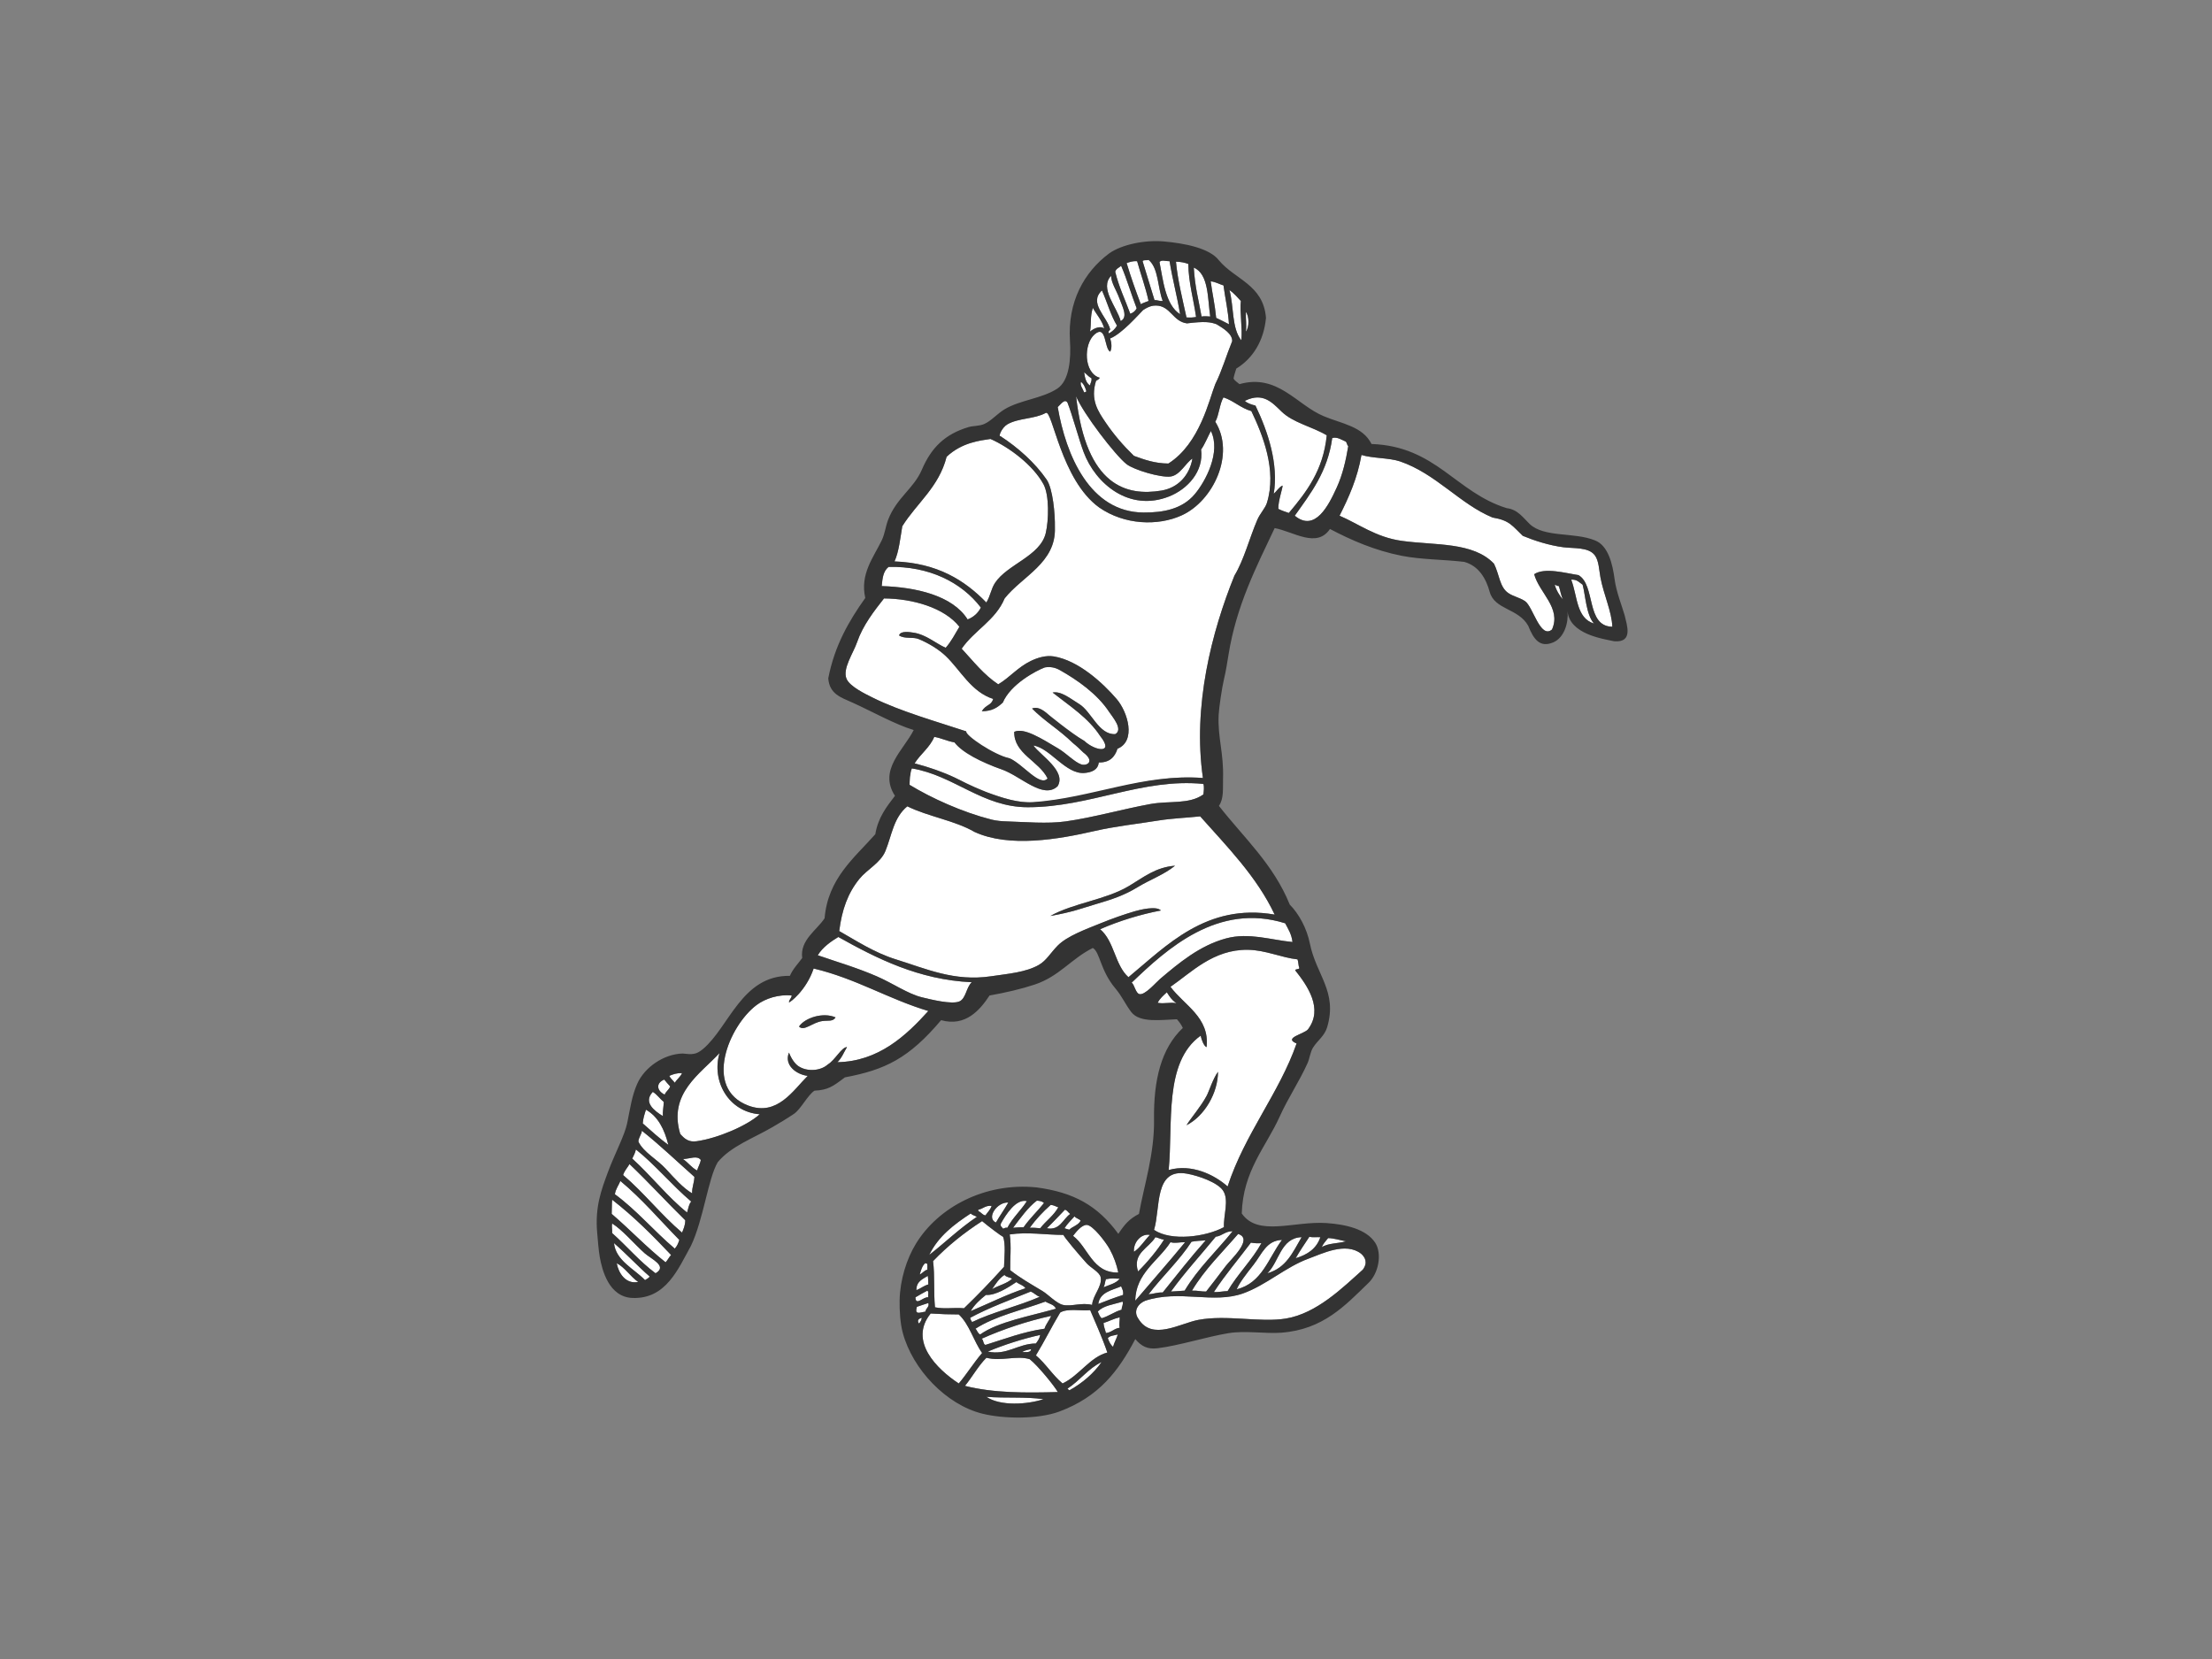 <?xml version="1.0" encoding="utf-8"?>
<!-- Generator: Adobe Illustrator 17.0.0, SVG Export Plug-In . SVG Version: 6.00 Build 0)  -->
<!DOCTYPE svg PUBLIC "-//W3C//DTD SVG 1.1//EN" "http://www.w3.org/Graphics/SVG/1.1/DTD/svg11.dtd">
<svg version="1.1" id="Layer_1" xmlns="http://www.w3.org/2000/svg" xmlns:xlink="http://www.w3.org/1999/xlink" x="0px" y="0px"
	 width="800px" height="600px" viewBox="0 0 800 600" enable-background="new 0 0 800 600" xml:space="preserve">
<rect x="0" y="0" width="800" height="600" fill="#808080" stroke="none"/>
<g>
	<path fill="#FFFFFF" d="M404.959,476.419c-2.163,0.475-3.841,1.437-5.853,2.065c0.082,1.411,0.596,2.393,0.862,3.618
		c2.094-0.201,2.937-1.654,4.991-1.896C404.652,478.871,405.004,477.912,404.959,476.419z"/>
	<path fill="#FFFFFF" d="M420.018,177.43c5.998-0.991,10.182-5.459,11.236-11.567c-2.292,1.373-4.426,5.966-7.842,6.471
		c-3.514,0.521-13.34-2.384-15.993-4.478c-4.053-3.199-15.567-18.127-18.233-24.525C392.853,176.095,407.694,179.465,420.018,177.43
		z"/>
	<path fill="#FFFFFF" d="M397.039,474.351c0.396,0.868,0.7,1.826,1.378,2.413c2.673-0.774,4.553-2.338,7.233-3.101
		c0.007-1.242,0.695-1.763,0.343-2.928C402.851,471.782,399.011,472.132,397.039,474.351z"/>
	<path fill="#FFFFFF" d="M397.211,471.595c2.902-1.173,5.872-2.28,8.957-3.271c0.211-1.476-0.343-2.184-0.691-3.099
		C402.061,466.687,397.807,467.314,397.211,471.595z"/>
	<path fill="#FFFFFF" d="M448.771,108.852c-1.298-1.401-2.541-2.858-4.13-3.964c1.656,5.952,0.774,13.859,4.296,18.176
		C449.415,118.764,448.293,112.505,448.771,108.852z"/>
	<path fill="#FFFFFF" d="M346.756,475.384c-3.179,0.009-6.655-0.104-10.161-0.345c-8.082,9.969,2.267,20.144,10.161,25.314
		c2.972-3.514,5.43-7.54,8.439-11.019C352.092,484.975,350.619,478.982,346.756,475.384z"/>
	<path fill="#FFFFFF" d="M383.436,474.697c-3.048,5.046-5.717,10.471-8.785,15.497c3.585,3.017,6.046,7.159,9.646,10.159
		c6.061-2.897,9.961-9.585,16.189-11.191c-1.633-4.898-4.716-11.831-6.202-15.328C391.094,474.183,386.079,473.091,383.436,474.697z
		"/>
	<path fill="#FFFFFF" d="M377.41,506.038c-6.481-0.946-13.743-0.307-20.667-0.861C361.725,508.603,371.503,507.985,377.41,506.038z"
		/>
	<path fill="#FFFFFF" d="M444.474,117.28c-0.309-5.035-1.362-9.322-1.981-14.047c-1.555-0.48-2.795-1.28-4.627-1.487
		c0.614,4.7,1.496,8.184,1.98,13.219C441.393,115.735,442.991,116.448,444.474,117.28z"/>
	<path fill="#FFFFFF" d="M372.415,491.572c-4.732-1.464-10.2,0.864-15.673-0.516c-2.981,2.988-5.064,6.872-7.749,10.16
		c10.333,2.632,21.916,2.549,33.58,2.239C381.325,501.216,375.353,493.896,372.415,491.572z"/>
	<path fill="#FFFFFF" d="M386.877,502.765c4.623-2.612,8.547-5.918,11.54-10.16c-4.765,2.23-7.862,6.72-12.398,9.644
		C386.422,502.302,386.34,502.848,386.877,502.765z"/>
	<path fill="#FFFFFF" d="M420.513,108.852c-1.863-4.8-1.462-11.867-5.12-14.872c-0.565,0.317-1.894-0.128-2.151,0.497
		c1.426,4.598,2.988,9.873,4.299,14.044C418.658,108.505,419.325,108.941,420.513,108.852z"/>
	<path fill="#FFFFFF" d="M399.362,118.768c-0.847-3.009-2.762-4.947-4.128-7.437c-1.032,3.475-0.473,5.233-0.994,8.593
		C395.077,119.187,397.484,117.587,399.362,118.768z"/>
	<path fill="#FFFFFF" d="M404.816,107.859c-1.015-2.837-2.914-5.474-2.976-8.094c-4.336,4.514,2.174,11.321,3.471,16.358
		C408.13,114.684,405.875,110.83,404.816,107.859z"/>
	<path fill="#FFFFFF" d="M401.015,120.585c1.282-0.643,2.25-1.604,2.973-2.809c-2.307-3.749-3.566-8.551-5.453-12.724
		c-4.9,4.511,1.75,9.325,2.976,14.046C401.471,119.452,400.618,119.728,401.015,120.585z"/>
	<path fill="#FFFFFF" d="M437.698,114.47c-0.958-6.274-0.466-15.379-5.948-17.68c0.43,7.129,1.707,11.432,2.809,17.68
		C435.957,114.27,436.346,114.447,437.698,114.47z"/>
	<path fill="#FFFFFF" d="M392.919,141.571c-0.417-1.401-0.926-2.711-1.984-3.472c-0.411,1.333,0.683,2.444,1.156,3.802
		C392.503,141.926,392.603,141.642,392.919,141.571z"/>
	<path fill="#FFFFFF" d="M394.239,139.423c0.062-0.985,0.704-1.392,0.498-2.645c-1.074-0.524-1.718-1.476-2.646-2.148
		C392.355,136.681,392.798,138.551,394.239,139.423z"/>
	<path fill="#FFFFFF" d="M397.71,136.615c-0.198,0.628-0.873,0.777-1.324,1.156c-2.116,6.811,0.704,10.956,3.569,15.159
		c2.907,4.265,6.184,8.103,10.148,11.941c3.723,1.345,7.431,2.731,12.455,2.773c11.451-7.247,14.799-23.369,16.958-28.715
		c2.476-4.969,4.053-10.523,6.116-15.533c0.13-2.6-3.143-4.624-5.62-6.114c-2.223-0.833-4.25-1.124-10.741-0.331
		c-5.138-0.668-5.943-6.41-11.237-6.444c-0.967,0-2.419,0.144-4.627,1.653c-1.558,1.536-7.686,8.604-11.897,10.244
		c0.469,1.368,0.742,3.495,0,4.793c-2.197-1.121-1.274-9.993-5.616-6.279C391.811,124.405,391.927,134.949,397.71,136.615z"/>
	<path fill="#FFFFFF" d="M432.577,114.636c-0.908-6.359-2.732-12.514-2.809-19.17c-1.263-0.497-2.736-0.789-4.463-0.826
		c0.59,6.581,2.487,14.094,3.801,20.16C430.705,114.909,431.481,114.82,432.577,114.636z"/>
	<path fill="#FFFFFF" d="M426.794,113.646c-1.076-6.583-2.74-12.574-3.799-19.169c-1.11,0.046-3.099-0.664-3.638,0.329
		C420.591,100.891,421.408,110.245,426.794,113.646z"/>
	<path fill="#FFFFFF" d="M332.289,478.657c0.59-0.332,1.164-1.587,1.035-2.067C332.317,476.944,331.593,477.398,332.289,478.657z"/>
	<path fill="#FFFFFF" d="M415.393,108.852c-1.159-5.218-2.806-9.597-4.134-14.375c-1.623-0.138-2.669,0.303-3.799,0.659
		c1.632,5.397,3.239,9.873,5.123,14.872C413.428,109.531,414.454,109.235,415.393,108.852z"/>
	<path fill="#FFFFFF" d="M411.095,111.496c-1.975-5.019-3.5-10.49-5.618-15.368c-0.746,0.687-1.841,1.024-2.147,2.148
		c1.346,5.539,3.609,10.162,5.453,15.203C409.842,113.107,410.636,112.468,411.095,111.496z"/>
	<path fill="#FFFFFF" d="M400.654,483.994c0.459,1.207,0.977,2.354,1.896,3.101c0.452-1.615,1.244-2.889,1.721-4.478
		C403.005,483.015,401.33,483.006,400.654,483.994z"/>
	<path fill="#FFFFFF" d="M356.572,468.324c-2.105,1.684-4.11,3.47-5.511,5.855c6.586-2.769,12.785-5.93,19.804-8.267
		c-0.716-1.123-2.275-1.397-3.271-2.239C364.66,465.637,360.027,468.603,356.572,468.324z"/>
	<path fill="#FFFFFF" d="M394.973,471.943c0.254-3.543,3.73-6.633,3.101-9.989c-0.345-1.841-3.62-3.475-4.994-4.994
		c-2.774-3.065-8.475-9.778-8.439-10.333c-6.404-0.005-12.983-1.153-19.459-0.172c0.643,4.405,0.086,8.841,0.172,12.915
		c3.732,2.929,7.238,4.87,11.709,7.577c2.005,1.213,5.055,4.484,7.407,4.996C387.566,472.613,391.149,470.964,394.973,471.943z"/>
	<path fill="#FFFFFF" d="M378.097,470.735c-8.517,3.128-18.006,5.138-25.314,9.817c0.677,0.585,0.784,1.739,1.722,2.066
		c6.495-4.616,18.138-6.65,27.38-9.3C381.304,471.776,379.392,471.564,378.097,470.735z"/>
	<path fill="#FFFFFF" d="M376.032,469.013c-1.275-0.448-2.01-1.434-3.274-1.896c-7.424,3.024-15.077,5.821-21.868,9.473
		c0.043,0.703,0.444,1.047,0.689,1.549C358.737,474.638,368.23,472.401,376.032,469.013z"/>
	<path fill="#FFFFFF" d="M355.195,441.633c-6.528,4.207-12.482,8.988-17.737,14.464c0.674,5.436,0.149,10.78,0.689,16.706
		c3.556,0.718,6.52,0.028,10.504,0.344c5.003-4.814,9.819-9.813,14.466-14.981c0.129-3.231,0.644-8.43-0.343-10.85
		C362.214,447.102,357.465,443.562,355.195,441.633z"/>
	<path fill="#FFFFFF" d="M380.164,475.901c-8.751,1.93-17.246,4.762-25.141,8.267c0.762,0.442,0.47,1.939,1.375,2.24
		c6.833-2.13,13.971-4.85,21.355-5.856C378.317,478.763,379.503,477.595,380.164,475.901z"/>
	<path fill="#FFFFFF" d="M363.287,461.091c-1.949,1.266-3.202,3.23-4.477,5.167c2.276-1.397,5.356-1.99,7.231-3.789
		C365.221,461.914,363.844,461.914,363.287,461.091z"/>
	<path fill="#FFFFFF" d="M399.968,462.644c-0.342,0.918-0.371,2.155-0.862,2.926c2.09-0.894,4.556-1.415,5.853-3.1
		C402.796,462.409,402.216,462.22,399.968,462.644z"/>
	<path fill="#FFFFFF" d="M372.93,487.957c-1.235,0.199-2.418,0.45-3.27,1.033C371.082,488.98,372.813,489.274,372.93,487.957z"/>
	<path fill="#FFFFFF" d="M334.703,474.351c0.134-1.263,1.541-1.709,1.03-3.1c-1.361,0.475-2.784,0.889-4.131,1.379
		C330.705,475.713,332.638,474.684,334.703,474.351z"/>
	<path fill="#FFFFFF" d="M376.203,482.789c-6.245,1.391-13.178,3.583-18.942,6.028c6.79,1.511,10.919-2.894,17.39-2.927
		C375.301,484.989,375.981,484.116,376.203,482.789z"/>
	<path fill="#FFFFFF" d="M388.084,446.971c5.561,4.198,6.958,13.476,16.358,13.259c-0.563-2.792-1.609-5.746-3.098-8.438
		c-1.477-2.671-6.118-8.68-8.265-8.782C391.247,442.924,389.192,445.528,388.084,446.971z"/>
	<path fill="#FFFFFF" d="M335.218,456.959c-0.203-0.026-0.49,0.029-0.515-0.173c-1.168,0.9-1.598,2.537-2.068,4.132
		c1.057-0.434,1.564-1.42,2.754-1.721C335.32,458.464,335.556,457.424,335.218,456.959z"/>
	<path fill="#FFFFFF" d="M351.061,438.877c-6.027,3.96-11.732,8.244-14.981,14.982c5.795-4.537,11.027-9.639,17.22-13.777
		C352.579,439.656,351.613,439.472,351.061,438.877z"/>
	<path fill="#FFFFFF" d="M358.638,436.122c-2.295-0.229-3.069,1.064-4.823,1.379c0,0.17,0,0.341,0,0.516
		c1.02,0.357,1.4,1.357,2.583,1.55C357.151,438.422,358.182,437.561,358.638,436.122z"/>
	<path fill="#FFFFFF" d="M335.733,469.187c-0.22-1.069,0.327-1.839-0.343-2.412c-1.451,0.785-2.912,1.564-4.305,2.412
		C331.14,472.536,333.969,468.872,335.733,469.187z"/>
	<path fill="#FFFFFF" d="M335.562,461.436c-1.913,1.188-4.19,2.011-4.133,5.168c1.543-0.582,2.645-1.604,4.304-2.068
		C335.69,462.908,335.704,462.411,335.562,461.436z"/>
	<path fill="#FFFFFF" d="M362.772,444.387c0.509-0.12,0.75-0.512,1.548-0.343c1.912-3.658,4.903-6.234,7.061-9.643
		c-3.964-0.945-7.629,4.96-9.3,7.922C361.429,443.478,362.598,443.903,362.772,444.387z"/>
	<path fill="#FFFFFF" d="M378.612,444.215c4.752,0.899,5.811-3.371,8.44-5.167c-0.679-0.465-1.002-1.293-1.896-1.547
		C382.971,439.734,380.866,442.05,378.612,444.215z"/>
	<path fill="#FFFFFF" d="M376.203,444.215c2.052-2.654,4.868-4.544,6.542-7.577c-0.929-0.276-1.601-0.81-2.755-0.86
		c-2.805,2.475-5.355,5.206-7.575,8.266C373.812,443.967,374.981,444.117,376.203,444.215z"/>
	<path fill="#FFFFFF" d="M370.175,443.871c2.21-3.187,5.022-5.768,7.407-8.783c-0.562-0.586-1.502-0.795-2.584-0.86
		c-3.154,2.342-6,6.369-8.611,9.817C367.874,443.967,368.428,443.825,370.175,443.871z"/>
	<path fill="#FFFFFF" d="M386.706,444.731c1.266-1.201,3.309-1.627,4.133-3.27c-0.602-0.661-1.688-0.837-2.236-1.552
		c-1.226,1.417-2.604,2.679-3.618,4.306C385.524,444.423,386.133,444.56,386.706,444.731z"/>
	<path fill="#FFFFFF" d="M360.187,442.149c1.416-2.488,3.073-4.735,4.478-7.232C360.613,434.647,356.565,440.553,360.187,442.149z"
		/>
	<path fill="#FFFFFF" d="M450.589,119.923c1.269-1.53,1.208-5.61,0-7.107C450.529,116.005,450.892,117.436,450.589,119.923z"/>
	<path fill="#FFFFFF" d="M431.091,466.777c2.198-0.066,3.234,0.36,5.121,0.33c2.144-2.726,4.357-5.593,7.106-9.253
		c1.781-2.37,10.171-9.834,4.462-11.568C442.049,452.949,435.721,459.015,431.091,466.777z"/>
	<path fill="#FFFFFF" d="M470.75,447.443c-7.612,0.239-8.09,8.965-12.394,13.055C465.181,458.555,467.487,453.027,470.75,447.443z"
		/>
	<path fill="#FFFFFF" d="M477.523,447.443c-1.306-0.071-2.918,0.168-3.963-0.164c-1.69,2.551-3.415,5.066-4.959,7.767
		C472.858,453.794,476.154,451.582,477.523,447.443z"/>
	<path fill="#FFFFFF" d="M447.283,466.28c9.172-2.232,11.47-11.333,16.361-17.846c-5.687,0.218-7.207,5.045-10.245,8.924
		C450.678,460.825,448.209,463.987,447.283,466.28z"/>
	<path fill="#FFFFFF" d="M443.98,466.943c3.595-6.155,8.996-11.383,12.227-17.352c-1.175,0.133-2.331,0.06-3.797-0.164
		c-4.454,5.958-9.277,11.547-13.388,17.847C440.557,467.415,442.381,466.957,443.98,466.943z"/>
	<path fill="#FFFFFF" d="M480.333,447.774c-0.837,1.038-1.764,1.98-2.313,3.304c2.365-1.552,5.997-1.3,8.76-2.147
		C484.558,448.526,482.449,447.823,480.333,447.774z"/>
	<path fill="#FFFFFF" d="M415.393,468.099c1.808-0.12,3.113-0.74,5.12-0.661c5.11-6.35,10.142-12.774,15.535-18.838
		c-1.778,0.096-3.555,0.189-5.123,0.495C426.678,455.704,420.325,461.628,415.393,468.099z"/>
	<path fill="#FFFFFF" d="M411.592,459.837c3.102-3.017,7.353-8.063,9.417-11.567c-0.811,0.144-2.091-0.659-3.139-0.827
		C415.476,451.434,409.445,453.238,411.592,459.837z"/>
	<path fill="#FFFFFF" d="M415.888,446.617c-3.199-0.599-6.049,2.715-5.785,6.113C412.161,451.481,413.99,448.575,415.888,446.617z"
		/>
	<path fill="#FFFFFF" d="M423.323,449.261c-4.322,6.751-12.653,11.25-12.725,21.152c5.991-7.063,12.13-13.979,18.012-21.152
		C426.526,449.215,425.037,449.762,423.323,449.261z"/>
	<path fill="#FFFFFF" d="M473.228,455.21c-8.295,3.037-15.23,9.541-23.629,12.559c-10.798,3.879-22.979-1.423-35.362,2.643
		c-2.54,0.979-4.566,3.719-2.481,6.61c4.924,8.002,15.026,1.573,21.647,0.331c10.348-1.944,22.383,1.067,31.727-0.497
		c11.092-1.856,20.5-11.167,27.762-17.681c1.928-2.619,0.748-4.536-0.662-5.783C486.643,449.124,478.271,453.365,473.228,455.21z"/>
	<path fill="#FFFFFF" d="M463.478,148.843c-3.256-3.137-6.606-7.062-13.055-3.967c-0.1,0.008-0.194,0.025-0.162,0.165
		c0.963,0.85,2.362,1.272,3.797,1.652c4.571,9.482,8.383,21.174,6.609,31.892c1.083-0.956,1.792-2.287,3.143-2.974
		c0.345,0.257-1.587,5.463-1.49,8.428c1.159,0.602,2.491,1.036,3.802,1.487c6.369-7.566,12.455-15.416,13.716-28.092
		C474.425,154.233,467.757,152.965,463.478,148.843z"/>
	<path fill="#FFFFFF" d="M576.838,200.895c-2.226-3.098-7.629-2.482-11.401-2.974c-5.279-0.689-10.563-2.417-14.708-4.13
		c-3.806-3.603-4.688-5.59-10.908-6.612c-11.797-4.853-20.528-15.917-33.543-20.325c-3.801-1.286-9.999-1.079-13.883-2.313
		c-1.489,8.481-4.588,15.35-7.93,21.978c6.814,2.904,13.161,7.797,22.472,9.087c12.143,1.683,25.808,0.32,33.38,8.262
		c1.994,3.982,2.005,8.391,5.125,10.578c1.815,1.273,4.173,1.658,6.112,2.972c2.858,1.936,5.524,13.831,9.748,10.246
		c3.477-7.795-4.665-13.281-6.444-19.994c3.802-2.555,11.454-0.363,16.03,0.33c6.274,3.665,2.596,18.502,12.227,18.673
		c-0.148-5.361-3.184-11.804-4.296-17.847C578.318,206.103,578.25,202.861,576.838,200.895z"/>
	<path fill="#FFFFFF" d="M568.245,209.653c2.279,5.849,1.806,13.947,8.26,15.863c-2.83-3.06-3.108-10.262-4.128-14.045
		C571.187,210.674,570.391,209.489,568.245,209.653z"/>
	<path fill="#FFFFFF" d="M423.323,356.887c4.901,6.658,14.252,11.04,13.055,21.813c-0.904-0.293-1.77-2.417-2.148-4.133
		c-13.429,9.594-9.919,31.866-11.567,48.585c8.426-2.4,16.711,1.845,21.317,5.948c6.247-19.128,18.673-33.719,24.951-51.723
		c-5.025-2.025,2.833-3.402,4.134-5.123c5.587-7.404-0.167-15.718-4.63-21.317c0.136-0.635,1.324-0.218,1.488-0.825
		c-0.385-0.882-0.292-2.244-0.659-3.142c-5.78-0.606-11.578-3.396-18.014-3.469C438.773,343.36,430.898,351.676,423.323,356.887z
		 M429.106,406.957c1.844-2.945,5.175-6.68,7.308-10.664c0.826-1.541,2.267-6.199,4.094-8.668
		C440.508,395.182,435.702,403.612,429.106,406.957z"/>
	<path fill="#FFFFFF" d="M413.575,185.361c7.18,0.043,13.97-1.247,18.507-6.61c3.927-4.642,9.586-15.269,5.855-22.886
		c-0.897,1.638-2.421,5.279-3.54,6.692c1.044,7.986-4.99,14.376-11.528,16.975c-14.443,5.741-26.668-4.58-30.941-15.983
		c-1.756-4.687-4.135-13.624-5.873-17.972c-1.049-1.452-2.321,0.579-3.512,1.648C385.52,164.639,394.159,185.247,413.575,185.361z"
		/>
	<path fill="#FFFFFF" d="M562.297,211.471c0.355,1.636,1.918,4.352,2.973,5.287c-0.738-1.353-0.955-3.23-1.487-4.791
		C563.131,211.959,562.824,211.602,562.297,211.471z"/>
	<path fill="#FFFFFF" d="M486.78,159.749c-1.507-0.658-3.225-1.867-4.96-1.322c-1.67,12.209-7.782,19.978-13.551,28.092
		c7.359,6.076,12.248-3.76,15.203-10.247c2.123-4.648,3.313-9.874,4.134-14.872C487.19,160.989,487.135,160.216,486.78,159.749z"/>
	<path fill="#FFFFFF" d="M419.027,296.737c-7.52,1.202-15.899,2.137-23.132,3.803c-13.161,3.025-30.906,6.12-43.461,0.329
		c-7.066-4.115-16.814-5.552-24.292-9.254c-5.033,4.156-5.579,10.473-7.932,16.194c-1.754,4.263-6.627,6.629-9.419,10.079
		c-4.157,5.141-6.297,11.084-7.272,18.84c5.8,3.269,12.632,7.808,20.492,10.243c10.899,3.381,21.116,8.084,34.372,6.115
		c6.11-0.909,12.634-1.406,17.348-4.13c2.741-1.586,4.125-4.236,6.777-6.942c3.388-3.459,10.179-5.931,15.535-8.096
		c4.142-1.678,8.346-3.172,12.373-4.354c1.87-0.549,7.873-2.023,9.438-0.273c-7.207,1.354-15.169,3.783-21.977,6.775
		c5.199,4.366,5.271,12.898,10.245,17.349c13.553-11.156,28.119-26.924,52.879-22.639c-6.443-13.716-17.192-24.559-26.936-35.528
		C428.82,295.795,423.902,295.96,419.027,296.737z M411.426,320.865c-4.849,2.953-9.182,4.395-15.04,6.113
		c-5.443,1.599-8.342,2.854-16.522,4.294c8.259-4.646,19.991-5.836,28.257-10.739c5.433-3.221,9.792-6.899,16.855-7.436
		C420.945,316.366,415.949,318.108,411.426,320.865z"/>
	<path fill="#FFFFFF" d="M409.278,355.401c0.991,0.594,1.438,3.823,2.809,4.131c2.039,0.46,5.992-4.231,7.436-5.455
		c6.729-5.699,14.366-12.136,23.961-14.706c8.173-2.189,16.161,0.576,23.962,1.322c-0.311-2.83-1.562-4.718-2.644-6.774
		C440.462,326.284,421.909,343.283,409.278,355.401z"/>
	<path fill="#FFFFFF" d="M442.493,143.72c-1.375,2.204-1.642,6.553-2.961,8.813c7.298,11.722-0.791,28.642-12.078,33.82
		c-8.718,4.001-20.853,3.49-29.91-2.809c-13.858-9.969-16.915-35.558-19.332-34.206c-3.987,2.23-9.878,1.808-13.882,4.131
		c-2,1.16-3.418,4.539-2.477,4.295c6.296,4.092,12.458,9.559,16.688,15.699c2.233,3.243,3.085,12.485,2.977,17.352
		c0.452,12.784-11.819,17.55-18.179,25.613c-3.3,7.934-10.954,11.52-15.533,18.178c4.19,4.514,7.979,9.426,13.221,12.888
		c4.102-2.434,7.051-6.157,11.732-8.427c2.486-1.207,5.51-2.143,8.425-1.654c8.937,1.506,17.719,9.65,22.642,15.369
		c4.073,4.732,7.163,15.22,0.329,18.012c-0.96,2.95-2.79,5.031-6.774,4.957c-0.301,2.847-2.821,3.596-5.124,3.801
		c-6.817,0.601-12.468-9.066-18.507-9.916c2.579,3.565,12.001,9.298,8.758,14.707c-5.236,4.936-13.319-3.703-20.327-6.114
		c-7.214-2.481-12.295-6.488-17.018-9.75c-2.65-0.436-4.641-1.529-7.272-1.981c-1.647,3.914-4.975,6.152-7.107,9.583
		c8.189,2.167,15.631,5.081,21.812,9.255c6.72,1.596,12.939,5.145,20.985,4.791c21.624-0.951,39.665-10.396,61.476-8.757
		c-3.763-26.011,3.161-52.879,11.402-73.205c3.457-5.701,5.403-13.514,8.26-20.16c0.973-2.266,2.873-4.199,3.472-6.114
		c3.714-11.874-1.6-24.772-5.619-33.214C448.665,147.573,446.259,144.964,442.493,143.72z"/>
	<path fill="#FFFFFF" d="M445.799,445.294c-2.718-0.016-3.727,1.674-6.116,1.985c-5.386,6.621-11.172,12.843-16.193,19.828
		c1.46-0.104,2.903-0.144,4.955-0.33C433.295,458.684,440.02,452.462,445.799,445.294z"/>
	<path fill="#FFFFFF" d="M246.674,388.118c-1.959-0.085-3.321,0.427-4.626,0.993c0.489,0.999,1.362,1.611,1.982,2.478
		C244.824,390.345,246.034,389.518,246.674,388.118z"/>
	<path fill="#FFFFFF" d="M233.619,401.339c-0.491,1.546-1.025,3.051-1.157,4.958c2.94,2.626,6.339,5.671,9.254,7.768
		C240.327,408.513,238.066,403.834,233.619,401.339z"/>
	<path fill="#FFFFFF" d="M223.044,456.864c0.659,3.578,3.23,7.662,7.768,6.773C228.007,461.702,225.847,458.245,223.044,456.864z"/>
	<path fill="#FFFFFF" d="M233.123,453.227c-3.76-3.362-7.95-8.376-11.732-10.741c-0.244,1.108,0.071,1.822,0,3.47
		c5.334,4.746,9.914,10.246,15.699,14.542C241.599,457.91,235.485,455.338,233.123,453.227z"/>
	<path fill="#FFFFFF" d="M233.289,462.975c0.553-0.437,1.342-0.64,1.652-1.32c-4.452-3.867-8.414-8.221-12.888-12.064
		C222.729,455.941,229.318,458.861,233.289,462.975z"/>
	<path fill="#FFFFFF" d="M239.734,403.652c-0.115-1.616,0.272-3.438,0.33-5.121c-1.411-1.125-2.395-2.673-3.966-3.636
		C232.539,398.638,236.597,401.72,239.734,403.652z"/>
	<path fill="#FFFFFF" d="M359.869,210.809c4.459-6.762,16.36-9.663,18.342-18.01c1.096-4.619,1.326-13.725-0.827-17.681
		c-3.706-6.819-12.291-13.342-19.168-16.361c-3.682,0.57-10.294,1.21-15.863,6.444c-2.765,10.953-10.743,16.69-16.028,25.118
		c-0.754,4.427-1.206,9.153-2.809,12.725c15.439,0.589,25.315,6.743,33.214,14.873C358.218,215.487,358.415,213.015,359.869,210.809
		z"/>
	<path fill="#FFFFFF" d="M349.789,268.316c3.733,3.371,9.581,4.629,15.368,5.947c4.772,2.077,10.97,10.435,13.713,7.271
		c-3.076-6.308-12.227-8.927-12.06-16.855c3.514-1.648,9.883,2.434,15.961,6.053c2.902,1.729,5.823,4.876,8.25,5.716
		c1.833,0.689,5.269-0.917,0.741-4.334c-1.172-1.142-2.342-2.285-3.638-3.305c-5.353-5.192-10.335-7.946-14.87-12.558
		c1.762-0.754,3.589,0.278,5.23,1.61c0.105,0.086,3.249,3.307,3.615,3.611c2.105,1.75,5.145,3.612,10.065,6.498
		c3.896,3.667,10.998,4.812,5.711-1.804c-4.337-6.625-11.058-10.864-17.188-15.698c3.088-0.646,6.6,2.323,9.584,4.13
		c4.476,2.709,7.062,11.185,13.058,10.907c3.041-1.658-1.057-6.291-2.154-7.967c-4.316-6.594-11.599-11.658-17.844-15.168
		c-1.756-0.988-3.443-1.311-5.453-0.991c-3.128,1.158-12.396,6.057-15.202,12.724c-1.901,1.725-3.733,3.1-7.602,3.142
		c1.575-2.561,3.403-1.985,4.131-4.462c-7.994-2.553-11.919-10.547-17.184-15.533c-2.564-2.427-6.141-4.615-9.751-6.116
		c-2.135-0.887-5.067,0.049-7.107-1.32c0.462-1.82,3.994-1.186,5.291-0.991c4.501,0.674,8.123,3.99,11.567,5.453
		c1.977-2.21,3.385-4.986,4.958-7.602c-5.459-6.934-16.993-10.173-27.267-10.245c-3.553,4.52-7.63,9.695-9.75,15.862
		c-1.347,3.926-5.359,9.576-3.799,13.222c1.192,2.789,6.765,5.452,9.418,6.775c9.966,4.973,23.496,8.781,33.876,12.229
		C349.164,265.994,349.389,267.141,349.789,268.316z"/>
	<path fill="#FFFFFF" d="M442.656,443.809c-0.219-4.303,1.945-9.786-0.33-13.22c-1.942-2.936-8.898-5.38-13.054-6.115
		c-11.988-2.125-9.477,12.41-11.898,20.325C423.514,449.005,436.115,447.358,442.656,443.809z"/>
	<path fill="#FFFFFF" d="M358.546,296.407c1.775,0.452,3.769,0.611,5.453,0.66c6.667,0.197,14.808,0.947,21.484,0
		c9.887-1.4,20.658-4.473,30.569-6.278c6.885-1.254,13.991,0.22,19.168-3.471c0.142-1.046,0.358-2.796,0-3.8
		c-22.084-2.171-40.926,8.411-63.453,8.428c-16.491,0.012-26.573-11.441-41.973-14.046c-0.651,1.278-0.66,3.195-1.323,4.461
		c0.203,0.457,0.482,0.84,0.496,1.487C336.949,288.713,348.102,293.743,358.546,296.407z"/>
	<path fill="#FFFFFF" d="M240.395,395.886c0.452-1.201,1.568-1.736,1.984-2.974c-0.735-0.81-1.472-1.612-2.148-2.478
		C237.072,391.727,237.542,394.546,240.395,395.886z"/>
	<path fill="#FFFFFF" d="M221.391,433.893c-0.148,1.582-0.073,3.33-0.164,5.124c6.649,5.689,12.608,12.067,19.499,17.516
		c0.741-0.801,1.23-1.855,1.983-2.644C236.022,446.804,229.145,439.909,221.391,433.893z"/>
	<path fill="#FFFFFF" d="M247.004,419.187c1.864,1.22,3.066,3.101,5.124,4.13c0.361-1.346,1.086-2.327,1.321-3.801
		C252.142,417.751,249.551,419.108,247.004,419.187z"/>
	<path fill="#FFFFFF" d="M349.953,224.027c2.174-0.855,3.768-2.289,4.792-4.295c-7.012-9.181-18.776-15.035-33.378-14.706
		c-1.932,1.552-2.204,3.948-2.48,6.94C331.099,212.343,344.484,215.315,349.953,224.027z"/>
	<path fill="#FFFFFF" d="M285.343,362.506c0.059-1.097,0.908-1.403,0.991-2.479c-4.719-0.463-9.538,1.076-12.724,3.471
		c-10.002,7.517-19.412,30.169-2.974,36.353c10.496,3.95,16.255-5.58,21.481-10.74c-4.247-0.534-8.604-3.958-6.774-8.427
		c0.973,2.536,2.324,4.134,3.317,4.836c2.983,2.1,7.962,1.935,10.728-0.541c2.579-1.526,5.028-6.341,6.941-6.278
		c-1.126,1.849-1.931,4.019-3.47,5.453c14.936-0.264,24.886-9.665,32.884-18.509c-14.572-4.376-26.154-11.745-41.477-15.367
		C291.586,358.247,285.589,362.7,285.343,362.506z M302.197,367.959c-1.01,1.612-2.657,1.02-4.792,1.323
		c-3.695,0.523-6.597,3.847-8.429,1.983C291.037,368.136,297.659,365.95,302.197,367.959z"/>
	<path fill="#FFFFFF" d="M260.226,380.848c-6.866,7.494-18.626,14.525-14.212,29.249c1.581,1.814,3.075,3.052,5.949,2.644
		c7.595-1.079,18.124-5.544,22.804-9.75C263.468,402.095,257.253,390.994,260.226,380.848z"/>
	<path fill="#FFFFFF" d="M295.754,345.486c7.19,2.49,13.961,4.422,21.315,7.602c5.854,2.53,11.288,6.375,16.358,7.601
		c3.065,0.739,10.755,2.694,13.553,1.487c2.376-1.024,2.48-5.138,4.461-6.94c-19.2-0.858-34.473-8.664-48.251-16.359
		C300.632,340.423,297.486,342.586,295.754,345.486z"/>
	<path fill="#FFFFFF" d="M422.001,358.871c-1.219,1.15-2.529,2.208-3.304,3.801c2.469,0.482,4.377-0.322,6.773,0.165
		C423.556,361.453,423.097,360.536,422.001,358.871z"/>
	<path fill="#FFFFFF" d="M229.984,415.714c-0.253,1.289-0.846,2.24-1.322,3.307c6.819,6.18,12.901,13.979,19.828,19.498
		c0.484-1.615,0.659-3.009,1.488-3.964C243.029,428.671,236.837,421.147,229.984,415.714z"/>
	<path fill="#FFFFFF" d="M230.975,413.073c1.883,3.713,6.664,6.244,9.751,9.582c3.329,3.605,6.272,6.97,9.584,8.925
		c-0.062-2.319,0.772-3.745,0.826-5.949c-6.316-5.583-12.379-11.417-19.004-16.69C232.254,409.889,230.518,412.167,230.975,413.073z
		"/>
	<path fill="#FFFFFF" d="M224.366,427.117c-0.637,1.622-1.693,2.824-1.982,4.793c7.935,5.836,14.181,13.359,21.646,19.662
		c0.797-0.798,1.28-1.915,1.653-3.139C238.646,441.263,232.142,433.554,224.366,427.117z"/>
	<path fill="#FFFFFF" d="M227.671,421.004c-0.751,1.342-1.824,2.365-2.313,3.965c7.606,6.441,13.711,14.381,21.316,20.823
		c0.524-1.351,1.156-2.59,1.157-4.462C241.011,434.656,234.586,427.584,227.671,421.004z"/>
	<path fill="#333333" d="M288.976,371.265c1.832,1.864,4.734-1.459,8.429-1.983c2.135-0.303,3.781,0.289,4.792-1.323
		C297.659,365.95,291.037,368.136,288.976,371.265z"/>
	<path fill="#333333" d="M379.864,331.272c8.18-1.44,11.078-2.695,16.522-4.294c5.858-1.718,10.191-3.16,15.04-6.113
		c4.523-2.757,9.519-4.499,13.55-7.767c-7.062,0.537-11.422,4.215-16.855,7.436C399.855,325.437,388.124,326.626,379.864,331.272z"
		/>
	<path fill="#333333" d="M429.106,406.957c6.596-3.345,11.402-11.774,11.402-19.333c-1.826,2.47-3.267,7.127-4.094,8.668
		C434.281,400.277,430.95,404.011,429.106,406.957z"/>
	<path fill="#333333" d="M587.579,222.543c-1.067-3.695-3.033-8.487-3.636-13.056c-0.741-5.622-2.36-12.236-7.106-14.045
		c-7.446-3.068-18.373-0.932-23.631-5.948c-2.295-2.191-4.296-5.265-8.272-5.707c-18.541-5.741-25.513-22.367-48.904-23.211
		c-3.201-6.411-10.652-7.267-17.35-10.08c-9.801-4.118-16.615-15.449-30.406-11.568c-0.748-0.63-1.606-1.145-2.148-1.982
		c0.193-1.353,0.666-2.421,0.991-3.637c6.101-3.728,9.996-10.182,10.743-18.344c-0.936-12.026-11.238-13.841-17.021-20.819
		c-3.337-4.367-12.252-6.159-20.006-6.829c-6.658-0.579-15.126,1.051-19.762,4.385c-8.926,6.695-15.008,17.378-14.103,31.526
		c0.41,6.426-0.178,14.478-4.625,17.352c-5.567,3.596-13.368,4.059-19.007,7.436c-2.585,1.549-4.846,4.191-7.271,5.287
		c-1.883,0.85-4.129,0.661-5.783,1.157c-8.476,2.541-13.45,7.389-16.857,15.369c-2.945,6.902-9.169,10.172-12.227,18.176
		c-0.935,2.45-1.143,5.011-2.313,7.437c-2.998,6.212-7.905,12.144-5.948,20.821c-5.888,8.268-11.096,17.218-13.385,29.082
		c0.485,5.699,4.519,6.852,8.759,8.759c6.765,3.042,15.495,7.945,22.143,9.917c-3.594,7.216-12.885,14.393-6.776,23.794
		c-3.035,3.961-6.123,7.867-7.106,13.881c-7.595,8.581-17.13,15.981-18.344,30.407c-2.869,4.379-8.97,7.87-8.095,14.376
		c-1.531,2.105-3.357,3.914-4.461,6.444c-17.374-0.242-21.911,18.437-31.398,26.441c-2.534,2.137-3.932,2.024-7.436,1.652
		c-6.815,0.208-13.714,4.977-16.358,10.907c-1.933,4.33-2.513,8.692-3.636,14.211c-0.908,4.46-4.455,11-6.94,17.68
		c-2.509,6.746-4.725,12.711-3.93,21.96c0.193,2.262,0.546,6.762,0.957,8.942c0.824,4.4,3.167,14.428,11.897,14.707
		c12.091,0.387,16.473-10.59,21.056-18.838c4.582-9.624,6.186-24.288,9.679-30.241c4.758-5.809,12.952-8.703,19.83-12.724
		c2.674-1.566,5.263-3.095,7.766-4.793c2.486-1.687,4.888-6.69,7.405-8.378c4.811-0.231,6.601-1.456,10.998-4.812
		c14.568-2.726,23.139-6.873,34.806-20.686c8.774,2.474,14.031-3.612,17.516-8.924c5.858-1.033,11.513-2.353,16.359-3.966
		c8.873-2.952,13.18-9.326,20.989-13.219c2.597,1.437,2.66,8.071,8.096,14.542c2.595,3.091,3.497,5.563,5.782,8.593
		c3.098,4.104,10.975,2.823,16.527,2.644c0.841,0.918,1.588,1.936,2.147,3.14c-7.776,7.38-10.615,18.669-10.411,33.215
		c0.173,12.369-3.636,23.816-5.453,34.041c-3.628,1.88-5.258,3.908-7.458,7.216c-7.586-10.371-16.258-14.997-29.557-16.799
		c-18.675-1.896-35.553,7.156-43.625,20.325c-3.394,5.539-5.765,13.07-5.92,20.477c-0.075,3.705,0.22,8.351,1.128,11.745
		c3.528,13.208,15.679,26.033,28.817,29.287c7.834,1.94,20.147,2.034,27.724-0.739c14.417-5.36,21.397-14.559,27.569-26.234
		c2.189,2.574,4.356,3.77,8.099,3.305c7.877-0.977,17.589-4.136,25.613-5.453c5.989-0.982,13.273,0.248,19.001-0.165
		c15.26-1.101,23.25-9.936,31.361-17.752c4.01-3.617,5.233-10.894,2.682-14.8c-3.231-4.94-10.71-6.639-17.683-7.107
		c-11.639-0.779-24.705,5.048-30.571-3.471c0.441-15.481,8.804-24.106,13.716-35.032c3.004-6.679,7.135-12.77,10.081-19.332
		c0.793-1.768,0.943-3.957,1.982-5.619c1.643-2.63,4.156-4.134,5.125-7.437c3.774-12.884-3.973-18.773-6.281-30.24
		c-1.107-5.498-3.975-10.727-7.269-14.045c-5.869-14.569-16.644-24.231-25.614-35.694c1.859-2.754,1.372-6.342,1.486-9.916
		c0.293-9.138-1.973-14.865-1.585-22.957c0.134-2.772,1.224-10.005,1.916-12.901c0.709-2.97,1.192-6.059,1.655-8.924
		c2.859-17.765,9.965-31.545,16.689-45.774c6.796,1.273,15.212,7.431,19.995,0.331c7.755,4.079,16.288,7.795,25.972,9.694
		c7.074,1.39,14.973,1.301,22.612,2.203c5.199,1.452,7.853,5.967,9.178,10.822c1.788,6.561,10.381,5.898,13.954,12.314
		c1.94,4.906,4.274,8.036,9.091,5.946c3.888-1.685,5.509-6.946,5.122-11.234c0.748,8.259,12.674,9.972,16.866,10.856
		C590.829,232.499,588.34,225.969,587.579,222.543z M404.959,462.469c-1.297,1.686-3.763,2.206-5.853,3.1
		c0.492-0.771,0.521-2.007,0.862-2.926C402.216,462.22,402.796,462.409,404.959,462.469z M401.345,451.792
		c1.489,2.691,2.535,5.646,3.098,8.438c-9.399,0.217-10.797-9.062-16.358-13.259c1.108-1.443,3.162-4.047,4.995-3.961
		C395.227,443.113,399.867,449.122,401.345,451.792z M357.261,488.817c5.763-2.445,12.696-4.637,18.942-6.028
		c-0.222,1.326-0.902,2.2-1.551,3.101C368.18,485.923,364.052,490.328,357.261,488.817z M372.93,487.957
		c-0.117,1.317-1.848,1.023-3.27,1.033C370.512,488.407,371.696,488.156,372.93,487.957z M356.398,486.408
		c-0.905-0.301-0.614-1.798-1.375-2.24c7.896-3.505,16.391-6.338,25.141-8.267c-0.661,1.694-1.847,2.862-2.412,4.651
		C370.369,481.559,363.231,484.278,356.398,486.408z M354.505,482.617c-0.938-0.326-1.045-1.48-1.722-2.066
		c7.308-4.679,16.798-6.688,25.314-9.817c1.294,0.829,3.207,1.04,3.788,2.582C372.643,475.968,361,478.001,354.505,482.617z
		 M358.81,466.258c1.276-1.937,2.528-3.9,4.477-5.167c0.557,0.823,1.934,0.823,2.754,1.378
		C364.166,464.267,361.086,464.861,358.81,466.258z M367.594,463.674c0.996,0.842,2.555,1.116,3.271,2.239
		c-7.019,2.337-13.218,5.498-19.804,8.267c1.401-2.385,3.406-4.171,5.511-5.855C360.027,468.603,364.66,465.637,367.594,463.674z
		 M363.115,458.165c-4.647,5.169-9.463,10.167-14.466,14.981c-3.984-0.316-6.948,0.373-10.504-0.344
		c-0.539-5.926-0.015-11.27-0.689-16.706c5.256-5.476,11.21-10.256,17.737-14.464c2.27,1.929,7.019,5.469,7.577,5.682
		C363.759,449.735,363.245,454.935,363.115,458.165z M372.758,467.117c1.264,0.461,1.999,1.447,3.274,1.896
		c-7.802,3.388-17.295,5.625-24.453,9.126c-0.245-0.502-0.645-0.846-0.689-1.549C357.68,472.938,365.334,470.142,372.758,467.117z
		 M377.062,466.947c-4.471-2.706-7.977-4.648-11.709-7.577c-0.085-4.074,0.471-8.51-0.172-12.915
		c6.475-0.981,13.055,0.167,19.459,0.172c-0.036,0.554,5.665,7.268,8.439,10.333c1.374,1.519,4.649,3.153,4.994,4.994
		c0.629,3.356-2.847,6.446-3.101,9.989c-3.824-0.978-7.407,0.671-10.503,0C382.117,471.43,379.068,468.159,377.062,466.947z
		 M390.839,441.461c-0.825,1.643-2.867,2.069-4.133,3.27c-0.573-0.171-1.183-0.308-1.721-0.516c1.014-1.627,2.392-2.888,3.618-4.306
		C389.152,440.624,390.237,440.8,390.839,441.461z M387.052,439.048c-2.628,1.795-3.687,6.066-8.44,5.167
		c2.254-2.165,4.359-4.481,6.544-6.714C386.05,437.755,386.372,438.583,387.052,439.048z M379.99,435.778
		c1.154,0.05,1.826,0.584,2.755,0.86c-1.673,3.033-4.49,4.923-6.542,7.577c-1.222-0.098-2.391-0.248-3.788-0.171
		C374.635,440.984,377.185,438.253,379.99,435.778z M374.998,434.228c1.083,0.066,2.022,0.274,2.584,0.86
		c-2.384,3.015-5.197,5.596-7.407,8.783c-1.747-0.045-2.301,0.097-3.789,0.173C368.998,440.597,371.844,436.57,374.998,434.228z
		 M371.381,434.401c-2.158,3.409-5.149,5.985-7.061,9.643c-0.798-0.169-1.039,0.223-1.548,0.343
		c-0.174-0.484-1.343-0.91-0.691-2.065C363.752,439.361,367.416,433.456,371.381,434.401z M364.665,434.917
		c-1.405,2.497-3.062,4.745-4.478,7.232C356.565,440.553,360.613,434.647,364.665,434.917z M353.816,437.501
		c1.753-0.315,2.528-1.608,4.823-1.379c-0.456,1.439-1.487,2.3-2.24,3.445c-1.183-0.193-1.563-1.193-2.583-1.55
		C353.816,437.843,353.816,437.671,353.816,437.501z M351.061,438.877c0.552,0.595,1.518,0.778,2.238,1.205
		c-6.193,4.138-11.424,9.24-17.22,13.777C339.329,447.122,345.034,442.838,351.061,438.877z M334.703,456.786
		c0.025,0.202,0.312,0.146,0.515,0.173c0.338,0.464,0.102,1.505,0.172,2.238c-1.19,0.301-1.697,1.287-2.754,1.721
		C333.106,459.324,333.535,457.686,334.703,456.786z M335.562,461.436c0.142,0.976,0.128,1.473,0.171,3.1
		c-1.658,0.463-2.761,1.485-4.304,2.068C331.372,463.447,333.649,462.624,335.562,461.436z M335.39,466.775
		c0.671,0.572,0.123,1.342,0.343,2.412c-1.764-0.314-4.593,3.35-4.648,0C332.478,468.339,333.939,467.56,335.39,466.775z
		 M331.602,472.63c1.347-0.49,2.77-0.904,4.131-1.379c0.511,1.391-0.896,1.838-1.03,3.1
		C332.638,474.684,330.705,475.713,331.602,472.63z M332.289,478.657c-0.696-1.259,0.027-1.713,1.035-2.067
		C333.454,477.07,332.88,478.325,332.289,478.657z M336.595,475.039c3.506,0.241,6.982,0.355,10.161,0.345
		c3.863,3.598,5.336,9.591,8.439,13.95c-3.008,3.479-5.467,7.505-8.439,11.019C338.862,495.183,328.513,485.008,336.595,475.039z
		 M356.743,505.177c6.924,0.554,14.186-0.085,20.667,0.861C371.503,507.985,361.725,508.603,356.743,505.177z M348.993,501.216
		c2.686-3.288,4.768-7.172,7.749-10.16c5.473,1.38,10.94-0.948,15.673,0.516c2.938,2.324,8.91,9.644,10.158,11.883
		C370.909,503.765,359.326,503.848,348.993,501.216z M386.877,502.765c-0.538,0.084-0.455-0.462-0.858-0.516
		c4.536-2.924,7.633-7.414,12.398-9.644C395.425,496.847,391.5,500.152,386.877,502.765z M384.298,500.353
		c-3.6-3-6.061-7.142-9.646-10.159c3.067-5.026,5.737-10.452,8.785-15.497c2.642-1.606,7.657-0.514,10.848-0.862
		c1.487,3.497,4.569,10.429,6.202,15.328C394.259,490.768,390.358,497.456,384.298,500.353z M402.55,487.096
		c-0.919-0.748-1.437-1.894-1.896-3.101c0.675-0.989,2.351-0.979,3.617-1.377C403.794,484.207,403.002,485.48,402.55,487.096z
		 M404.959,480.206c-2.054,0.242-2.898,1.695-4.991,1.896c-0.266-1.225-0.781-2.207-0.862-3.618c2.012-0.628,3.69-1.589,5.853-2.065
		C405.004,477.912,404.652,478.871,404.959,480.206z M405.65,473.663c-2.68,0.764-4.56,2.327-7.233,3.101
		c-0.678-0.586-0.982-1.545-1.378-2.413c1.972-2.219,5.812-2.569,8.955-3.616C406.345,471.9,405.658,472.421,405.65,473.663z
		 M406.168,468.324c-3.085,0.991-6.055,2.097-8.957,3.271c0.597-4.281,4.851-4.909,8.266-6.37
		C405.825,466.141,406.379,466.849,406.168,468.324z M450.589,112.817c1.208,1.496,1.269,5.577,0,7.107
		C450.892,117.436,450.529,116.005,450.589,112.817z M448.771,108.852c-0.479,3.654,0.643,9.912,0.166,14.211
		c-3.522-4.317-2.641-12.224-4.296-18.176C446.23,105.993,447.473,107.45,448.771,108.852z M442.493,103.233
		c0.619,4.725,1.673,9.012,1.981,14.047c-1.483-0.832-3.081-1.545-4.628-2.315c-0.484-5.034-1.366-8.518-1.98-13.219
		C439.698,101.952,440.938,102.752,442.493,103.233z M437.698,114.47c-1.352-0.022-1.74-0.2-3.139,0
		c-1.102-6.248-2.38-10.551-2.809-17.68C437.231,99.09,436.74,108.196,437.698,114.47z M429.768,95.467
		c0.077,6.656,1.9,12.811,2.809,19.17c-1.096,0.184-1.872,0.273-3.471,0.164c-1.314-6.066-3.211-13.578-3.801-20.16
		C427.032,94.678,428.506,94.969,429.768,95.467z M422.995,94.477c1.059,6.594,2.723,12.586,3.799,19.169
		c-5.386-3.401-6.202-12.755-7.437-18.84C419.895,93.813,421.885,94.523,422.995,94.477z M415.393,93.98
		c3.658,3.004,3.257,10.072,5.12,14.872c-1.188,0.089-1.854-0.346-2.972-0.33c-1.311-4.172-2.873-9.446-4.299-14.044
		C413.499,93.851,414.828,94.297,415.393,93.98z M411.259,94.477c1.328,4.777,2.974,9.156,4.134,14.375
		c-0.939,0.384-1.965,0.679-2.809,1.157c-1.884-4.999-3.491-9.475-5.123-14.872C408.59,94.78,409.636,94.339,411.259,94.477z
		 M405.477,96.128c2.118,4.878,3.643,10.349,5.618,15.368c-0.459,0.972-1.252,1.611-2.312,1.983
		c-1.844-5.041-4.107-9.664-5.453-15.203C403.635,97.151,404.731,96.815,405.477,96.128z M401.84,99.765
		c0.063,2.62,1.961,5.258,2.976,8.094c1.059,2.971,3.314,6.825,0.494,8.263C404.014,111.086,397.504,104.279,401.84,99.765z
		 M398.535,105.052c1.887,4.172,3.145,8.975,5.453,12.724c-0.722,1.205-1.69,2.166-2.973,2.809
		c-0.398-0.856,0.456-1.132,0.495-1.487C400.285,114.377,393.635,109.563,398.535,105.052z M395.233,111.331
		c1.367,2.49,3.281,4.428,4.128,7.437c-1.878-1.181-4.284,0.419-5.123,1.156C394.76,116.563,394.201,114.805,395.233,111.331z
		 M395.895,120.916c4.342-3.714,3.419,5.158,5.616,6.279c0.742-1.298,0.469-3.426,0-4.793c4.211-1.641,10.339-8.709,11.897-10.244
		c2.208-1.508,3.66-1.653,4.627-1.653c5.294,0.035,6.099,5.777,11.237,6.444c6.49-0.793,8.517-0.502,10.741,0.331
		c2.477,1.491,5.75,3.514,5.62,6.114c-2.063,5.01-3.641,10.564-6.116,15.533c-2.159,5.346-5.507,21.468-16.958,28.715
		c-5.024-0.042-8.732-1.428-12.455-2.773c-3.964-3.838-7.241-7.676-10.148-11.941c-2.865-4.202-5.686-8.348-3.569-15.159
		c0.45-0.379,1.126-0.527,1.324-1.156C391.927,134.949,391.811,124.405,395.895,120.916z M394.737,136.778
		c0.205,1.253-0.436,1.66-0.498,2.645c-1.441-0.872-1.884-2.742-2.148-4.794C393.019,135.302,393.663,136.254,394.737,136.778z
		 M390.935,138.1c1.058,0.761,1.567,2.07,1.984,3.472c-0.316,0.071-0.417,0.355-0.828,0.33
		C391.618,140.543,390.524,139.433,390.935,138.1z M407.419,167.856c2.653,2.095,12.479,4.999,15.993,4.478
		c3.416-0.505,5.55-5.097,7.842-6.471c-1.054,6.108-5.238,10.576-11.236,11.567c-12.324,2.034-27.165-1.335-30.832-34.1
		C391.852,149.729,403.366,164.657,407.419,167.856z M386.054,145.577c1.738,4.348,4.117,13.285,5.873,17.972
		c4.274,11.404,16.498,21.724,30.941,15.983c6.538-2.599,12.573-8.988,11.528-16.975c1.119-1.413,2.643-5.054,3.54-6.692
		c3.731,7.617-1.929,18.244-5.855,22.886c-4.537,5.363-11.327,6.653-18.507,6.61c-19.416-0.115-28.055-20.722-31.033-38.136
		C383.733,146.156,385.005,144.125,386.054,145.577z M326.325,190.318c5.285-8.428,13.263-14.166,16.028-25.118
		c5.569-5.234,12.181-5.874,15.863-6.444c6.877,3.019,15.462,9.543,19.168,16.361c2.153,3.957,1.923,13.062,0.827,17.681
		c-1.982,8.348-13.884,11.249-18.342,18.01c-1.454,2.206-1.651,4.678-3.14,7.107c-7.899-8.13-17.775-14.284-33.214-14.873
		C325.119,199.471,325.57,194.745,326.325,190.318z M321.367,205.027c14.603-0.329,26.367,5.525,33.378,14.706
		c-1.024,2.006-2.618,3.44-4.792,4.295c-5.469-8.712-18.854-11.684-31.066-12.061C319.162,208.975,319.434,206.579,321.367,205.027z
		 M315.582,252.286c-2.653-1.323-8.226-3.986-9.418-6.775c-1.56-3.646,2.452-9.296,3.799-13.222
		c2.12-6.167,6.197-11.342,9.75-15.862c10.275,0.072,21.808,3.311,27.267,10.245c-1.573,2.616-2.981,5.392-4.958,7.602
		c-3.444-1.463-7.066-4.778-11.567-5.453c-1.296-0.195-4.829-0.828-5.291,0.991c2.039,1.369,4.972,0.433,7.107,1.32
		c3.61,1.501,7.187,3.689,9.751,6.116c5.265,4.986,9.19,12.98,17.184,15.533c-0.728,2.477-2.556,1.901-4.131,4.462
		c3.868-0.041,5.701-1.416,7.602-3.142c2.806-6.667,12.074-11.565,15.202-12.724c2.01-0.32,3.697,0.004,5.453,0.991
		c6.245,3.51,13.528,8.574,17.844,15.168c1.097,1.675,5.195,6.308,2.154,7.967c-5.995,0.279-8.581-8.197-13.058-10.907
		c-2.984-1.808-6.496-4.776-9.584-4.13c6.13,4.834,12.851,9.073,17.188,15.698c5.287,6.616-1.815,5.471-5.711,1.804
		c-4.92-2.886-13.575-10.022-13.68-10.109c-1.642-1.332-3.469-2.364-5.23-1.61c4.534,4.611,9.516,7.366,14.87,12.558
		c1.295,1.02,2.466,2.162,3.638,3.305c4.528,3.416,1.092,5.022-0.741,4.334c-2.428-0.84-5.348-3.987-8.25-5.716
		c-6.078-3.619-12.447-7.701-15.961-6.053c-0.167,7.927,8.984,10.546,12.06,16.855c-2.744,3.164-8.941-5.194-13.713-7.271
		c-5.787-1.318-15.993-8.27-15.698-9.748C339.078,261.067,325.548,257.259,315.582,252.286z M329.794,277.9
		c15.4,2.605,25.482,14.059,41.973,14.046c22.527-0.018,41.369-10.599,63.453-8.428c0.358,1.004,0.142,2.754,0,3.8
		c-5.177,3.69-12.283,2.217-19.168,3.471c-9.911,1.806-20.682,4.878-30.569,6.278c-6.676,0.947-14.817,0.197-21.484,0
		c-1.684-0.05-3.678-0.208-5.453-0.66c-10.444-2.664-21.598-7.694-29.578-12.559C328.954,283.201,329.143,279.178,329.794,277.9z
		 M246.674,388.118c-0.64,1.4-1.85,2.227-2.644,3.472c-0.62-0.867-1.493-1.479-1.982-2.478
		C243.353,388.545,244.716,388.033,246.674,388.118z M240.231,390.433c0.676,0.866,1.414,1.668,2.148,2.478
		c-0.416,1.238-1.532,1.773-1.984,2.974C237.542,394.546,237.072,391.727,240.231,390.433z M236.099,394.895
		c1.571,0.962,2.555,2.511,3.966,3.636c-0.058,1.683-0.445,3.504-0.33,5.121C236.597,401.72,232.539,398.638,236.099,394.895z
		 M233.619,401.339c4.446,2.495,6.708,7.174,8.097,12.725c-2.914-2.097-6.314-5.142-9.254-7.768
		C232.594,404.389,233.129,402.885,233.619,401.339z M223.044,456.864c2.803,1.382,4.963,4.838,7.768,6.773
		C226.274,464.526,223.702,460.441,223.044,456.864z M233.289,462.975c-3.971-4.114-10.56-7.033-11.236-13.384
		c4.474,3.843,8.436,8.198,12.888,12.064C234.632,462.335,233.842,462.538,233.289,462.975z M237.09,460.497
		c-5.785-4.295-10.365-9.795-15.699-14.542c0.071-1.648-0.244-2.362,0-3.47c3.782,2.365,7.972,7.379,11.732,10.741
		C235.485,455.338,241.599,457.91,237.09,460.497z M240.726,456.532c-6.891-5.449-12.85-11.827-19.499-17.516
		c0.091-1.794,0.016-3.542,0.164-5.124c7.754,6.017,14.631,12.911,21.318,19.995C241.956,454.677,241.467,455.731,240.726,456.532z
		 M244.03,451.573c-7.465-6.304-13.711-13.827-21.646-19.662c0.289-1.969,1.345-3.172,1.982-4.793
		c7.776,6.437,14.281,14.146,21.317,21.317C245.309,449.658,244.827,450.775,244.03,451.573z M246.674,445.792
		c-7.605-6.442-13.71-14.382-21.316-20.823c0.49-1.6,1.562-2.623,2.313-3.965c6.915,6.58,13.34,13.652,20.16,20.325
		C247.83,443.202,247.198,444.441,246.674,445.792z M248.491,438.519c-6.927-5.519-13.01-13.318-19.828-19.498
		c0.476-1.066,1.069-2.018,1.322-3.307c6.852,5.433,13.044,12.956,19.994,18.841C249.15,435.51,248.975,436.904,248.491,438.519z
		 M250.31,431.579c-3.312-1.955-6.255-5.32-9.584-8.925c-3.087-3.339-7.868-5.869-9.751-9.582c-0.457-0.905,1.279-3.184,1.158-4.132
		c6.625,5.273,12.688,11.106,19.004,16.69C251.082,427.835,250.248,429.261,250.31,431.579z M252.128,423.317
		c-2.057-1.029-3.26-2.91-5.124-4.13c2.547-0.079,5.138-1.436,6.444,0.329C253.214,420.99,252.489,421.971,252.128,423.317z
		 M251.963,412.742c-2.874,0.407-4.367-0.83-5.949-2.644c-4.414-14.724,7.347-21.755,14.212-29.249
		c-2.974,10.146,3.242,21.247,14.541,22.144C270.087,407.198,259.558,411.663,251.963,412.742z M302.859,384.154
		c1.539-1.434,2.344-3.604,3.47-5.453c-1.913-0.063-4.361,4.752-6.941,6.278c-2.766,2.477-7.746,2.642-10.728,0.541
		c-0.993-0.702-2.344-2.3-3.317-4.836c-1.83,4.469,2.526,7.893,6.774,8.427c-5.226,5.16-10.986,14.69-21.481,10.74
		c-16.437-6.184-7.028-28.836,2.974-36.353c3.186-2.395,8.004-3.934,12.724-3.471c-0.082,1.076-0.931,1.383-0.991,2.479
		c0.246,0.193,6.243-4.259,8.923-12.228c15.324,3.622,26.906,10.991,41.477,15.367C327.746,374.489,317.795,383.89,302.859,384.154z
		 M346.98,362.175c-2.798,1.207-10.488-0.748-13.553-1.487c-5.071-1.226-10.504-5.071-16.358-7.601
		c-7.354-3.18-14.125-5.112-21.315-7.602c1.732-2.9,4.879-5.063,7.437-6.609c13.778,7.696,29.051,15.501,48.251,16.359
		C349.46,357.038,349.356,361.151,346.98,362.175z M418.698,362.672c0.775-1.593,2.085-2.651,3.304-3.801
		c1.096,1.665,1.554,2.582,3.47,3.966C423.074,362.35,421.166,363.154,418.698,362.672z M429.272,424.474
		c4.155,0.735,11.112,3.179,13.054,6.115c2.275,3.434,0.112,8.917,0.33,13.22c-6.541,3.549-19.142,5.197-25.282,0.99
		C419.795,436.884,417.284,422.349,429.272,424.474z M439.683,447.278c2.389-0.31,3.398-2.001,6.116-1.985
		c-5.778,7.169-12.503,13.391-17.354,21.483c-2.052,0.186-3.494,0.226-4.955,0.33C428.51,460.121,434.296,453.899,439.683,447.278z
		 M420.513,467.438c-2.007-0.079-3.312,0.541-5.12,0.661c4.932-6.471,11.285-12.395,15.532-19.004
		c1.567-0.306,3.345-0.4,5.123-0.495C430.655,454.664,425.623,461.088,420.513,467.438z M417.87,447.443
		c1.048,0.168,2.328,0.972,3.139,0.827c-2.065,3.504-6.315,8.55-9.417,11.567C409.445,453.238,415.476,451.434,417.87,447.443z
		 M410.103,452.73c-0.264-3.398,2.586-6.713,5.785-6.113C413.99,448.575,412.161,451.481,410.103,452.73z M423.323,449.261
		c1.714,0.502,3.203-0.046,5.288,0c-5.882,7.173-12.021,14.089-18.012,21.152C410.67,460.511,419.001,456.012,423.323,449.261z
		 M492.892,459.176c-7.262,6.515-16.67,15.825-27.762,17.681c-9.345,1.565-21.38-1.446-31.727,0.497
		c-6.622,1.242-16.723,7.67-21.647-0.331c-2.084-2.892-0.059-5.631,2.481-6.61c12.383-4.066,24.565,1.235,35.362-2.643
		c8.399-3.019,15.334-9.522,23.629-12.559c5.043-1.845,13.415-6.085,19.002-1.817C493.641,454.639,494.82,456.557,492.892,459.176z
		 M480.333,447.774c2.116,0.049,4.225,0.752,6.447,1.157c-2.763,0.847-6.396,0.596-8.76,2.147
		C478.569,449.754,479.496,448.811,480.333,447.774z M477.523,447.443c-1.37,4.139-4.666,6.351-8.922,7.603
		c1.544-2.701,3.268-5.216,4.959-7.767C474.605,447.611,476.218,447.372,477.523,447.443z M470.75,447.443
		c-3.263,5.584-5.568,11.112-12.394,13.055C462.66,456.408,463.137,447.682,470.75,447.443z M463.644,448.434
		c-4.891,6.513-7.188,15.615-16.361,17.846c0.926-2.293,3.395-5.456,6.116-8.923C456.437,453.479,457.957,448.653,463.644,448.434z
		 M452.409,449.427c1.466,0.224,2.623,0.297,3.797,0.164c-3.231,5.969-8.632,11.197-12.227,17.352
		c-1.598,0.014-3.423,0.472-4.958,0.331C443.132,460.974,447.955,455.384,452.409,449.427z M443.317,457.854
		c-2.749,3.66-4.961,6.527-7.106,9.253c-1.887,0.03-2.923-0.397-5.121-0.33c4.63-7.761,10.958-13.828,16.689-20.491
		C453.489,448.02,445.099,455.484,443.317,457.854z M469.922,350.114c-0.164,0.607-1.352,0.189-1.488,0.825
		c4.463,5.599,10.217,13.913,4.63,21.317c-1.301,1.72-9.159,3.097-4.134,5.123c-6.278,18.004-18.704,32.595-24.951,51.723
		c-4.606-4.103-12.891-8.349-21.317-5.948c1.648-16.719-1.862-38.991,11.567-48.585c0.378,1.716,1.244,3.84,2.148,4.133
		c1.197-10.773-8.154-15.155-13.055-21.813c7.575-5.212,15.45-13.528,27.926-13.384c6.436,0.073,12.234,2.863,18.014,3.469
		C469.631,347.87,469.538,349.232,469.922,350.114z M467.446,340.693c-7.801-0.746-15.788-3.51-23.962-1.322
		c-9.595,2.569-17.232,9.007-23.961,14.706c-1.444,1.223-5.397,5.914-7.436,5.455c-1.371-0.309-1.819-3.537-2.809-4.131
		c12.631-12.118,31.185-29.117,55.524-21.481C465.884,335.975,467.134,337.863,467.446,340.693z M461,330.778
		c-24.76-4.285-39.326,11.483-52.879,22.639c-4.975-4.451-5.047-12.983-10.245-17.349c6.808-2.992,14.771-5.422,21.977-6.775
		c-1.565-1.75-7.568-0.276-9.438,0.273c-4.027,1.182-8.231,2.676-12.373,4.354c-5.356,2.165-12.147,4.638-15.535,8.096
		c-2.653,2.705-4.036,5.355-6.777,6.942c-4.714,2.724-11.238,3.221-17.348,4.13c-13.256,1.969-23.473-2.734-34.372-6.115
		c-7.86-2.435-14.692-6.974-20.492-10.243c0.975-7.756,3.114-13.699,7.272-18.84c2.792-3.45,7.665-5.816,9.419-10.079
		c2.353-5.721,2.899-12.038,7.932-16.194c7.478,3.701,17.225,5.139,24.292,9.254c12.556,5.79,30.301,2.696,43.461-0.329
		c7.233-1.666,15.612-2.601,23.132-3.803c4.875-0.778,9.793-0.942,15.037-1.488C443.807,306.219,454.556,317.062,461,330.778z
		 M458.191,181.891c-0.598,1.916-2.499,3.848-3.472,6.114c-2.857,6.646-4.803,14.46-8.26,20.16
		c-8.241,20.327-15.165,47.194-11.402,73.205c-21.811-1.639-39.89,7.158-61.476,8.757c-10.005,0.741-25.669-7.671-28.238-8.884
		c-4.464-2.109-9.361-3.786-14.559-5.161c2.131-3.431,5.459-5.669,7.107-9.583c2.63,0.452,4.622,1.545,7.272,1.981
		c2.71,3.665,9.804,7.269,17.018,9.75c7.007,2.411,15.09,11.05,20.327,6.114c3.244-5.409-6.179-11.142-8.758-14.707
		c6.039,0.85,11.69,10.517,18.507,9.916c2.303-0.206,4.822-0.954,5.124-3.801c3.984,0.073,5.814-2.007,6.774-4.957
		c6.834-2.793,3.744-13.281-0.329-18.012c-4.923-5.719-13.705-13.863-22.642-15.369c-2.915-0.49-5.94,0.446-8.425,1.654
		c-4.682,2.269-7.63,5.992-11.732,8.427c-5.242-3.461-9.03-8.374-13.221-12.888c4.58-6.658,12.233-10.244,15.533-18.178
		c6.36-8.063,18.631-12.829,18.179-25.613c0.108-4.867-0.744-14.109-2.977-17.352c-4.23-6.14-10.392-11.607-16.688-15.699
		c-0.941,0.244,0.478-3.135,2.477-4.295c4.004-2.324,9.895-1.901,13.882-4.131c2.417-1.352,5.475,24.237,19.332,34.206
		c9.057,6.299,21.191,6.81,29.91,2.809c11.288-5.178,19.376-22.098,12.078-33.82c1.32-2.26,1.586-6.608,2.961-8.813
		c3.766,1.244,6.172,3.854,10.079,4.957C456.591,157.119,461.905,170.017,458.191,181.891z M462.32,184.04
		c-0.098-2.965,1.835-8.171,1.49-8.428c-1.351,0.687-2.06,2.018-3.143,2.974c1.774-10.718-2.038-22.41-6.609-31.892
		c-1.435-0.38-2.834-0.802-3.797-1.652c-0.032-0.14,0.062-0.157,0.162-0.165c6.449-3.095,9.799,0.83,13.055,3.967
		c4.279,4.122,10.947,5.39,16.36,8.591c-1.261,12.677-7.347,20.526-13.716,28.092C464.812,185.076,463.48,184.642,462.32,184.04z
		 M468.269,186.519c5.769-8.114,11.881-15.883,13.551-28.092c1.735-0.544,3.453,0.664,4.96,1.322c0.356,0.467,0.41,1.24,0.826,1.651
		c-0.821,4.998-2.011,10.224-4.134,14.872C480.517,182.759,475.628,192.595,468.269,186.519z M562.297,211.471
		c0.527,0.131,0.834,0.488,1.486,0.495c0.532,1.562,0.749,3.438,1.487,4.791C564.215,215.822,562.652,213.107,562.297,211.471z
		 M568.245,209.653c2.145-0.164,2.942,1.021,4.132,1.818c1.021,3.783,1.298,10.985,4.128,14.045
		C570.051,223.6,570.525,215.502,568.245,209.653z M570.889,208c-4.577-0.693-12.228-2.886-16.03-0.33
		c1.78,6.714,9.922,12.199,6.444,19.994c-4.224,3.585-6.89-8.31-9.748-10.246c-1.939-1.313-4.297-1.699-6.112-2.972
		c-3.119-2.187-3.13-6.596-5.125-10.578c-7.572-7.942-21.237-6.579-33.38-8.262c-9.311-1.29-15.658-6.183-22.472-9.087
		c3.342-6.628,6.442-13.498,7.93-21.978c3.884,1.235,10.082,1.027,13.883,2.313c13.014,4.408,21.746,15.472,33.543,20.325
		c6.219,1.022,7.102,3.009,10.908,6.612c4.145,1.713,9.428,3.441,14.708,4.13c3.772,0.492,9.175-0.124,11.401,2.974
		c1.412,1.966,1.48,5.207,1.982,7.93c1.112,6.044,4.148,12.486,4.296,17.847C573.484,226.502,577.162,211.665,570.889,208z"/>
</g>
</svg>
